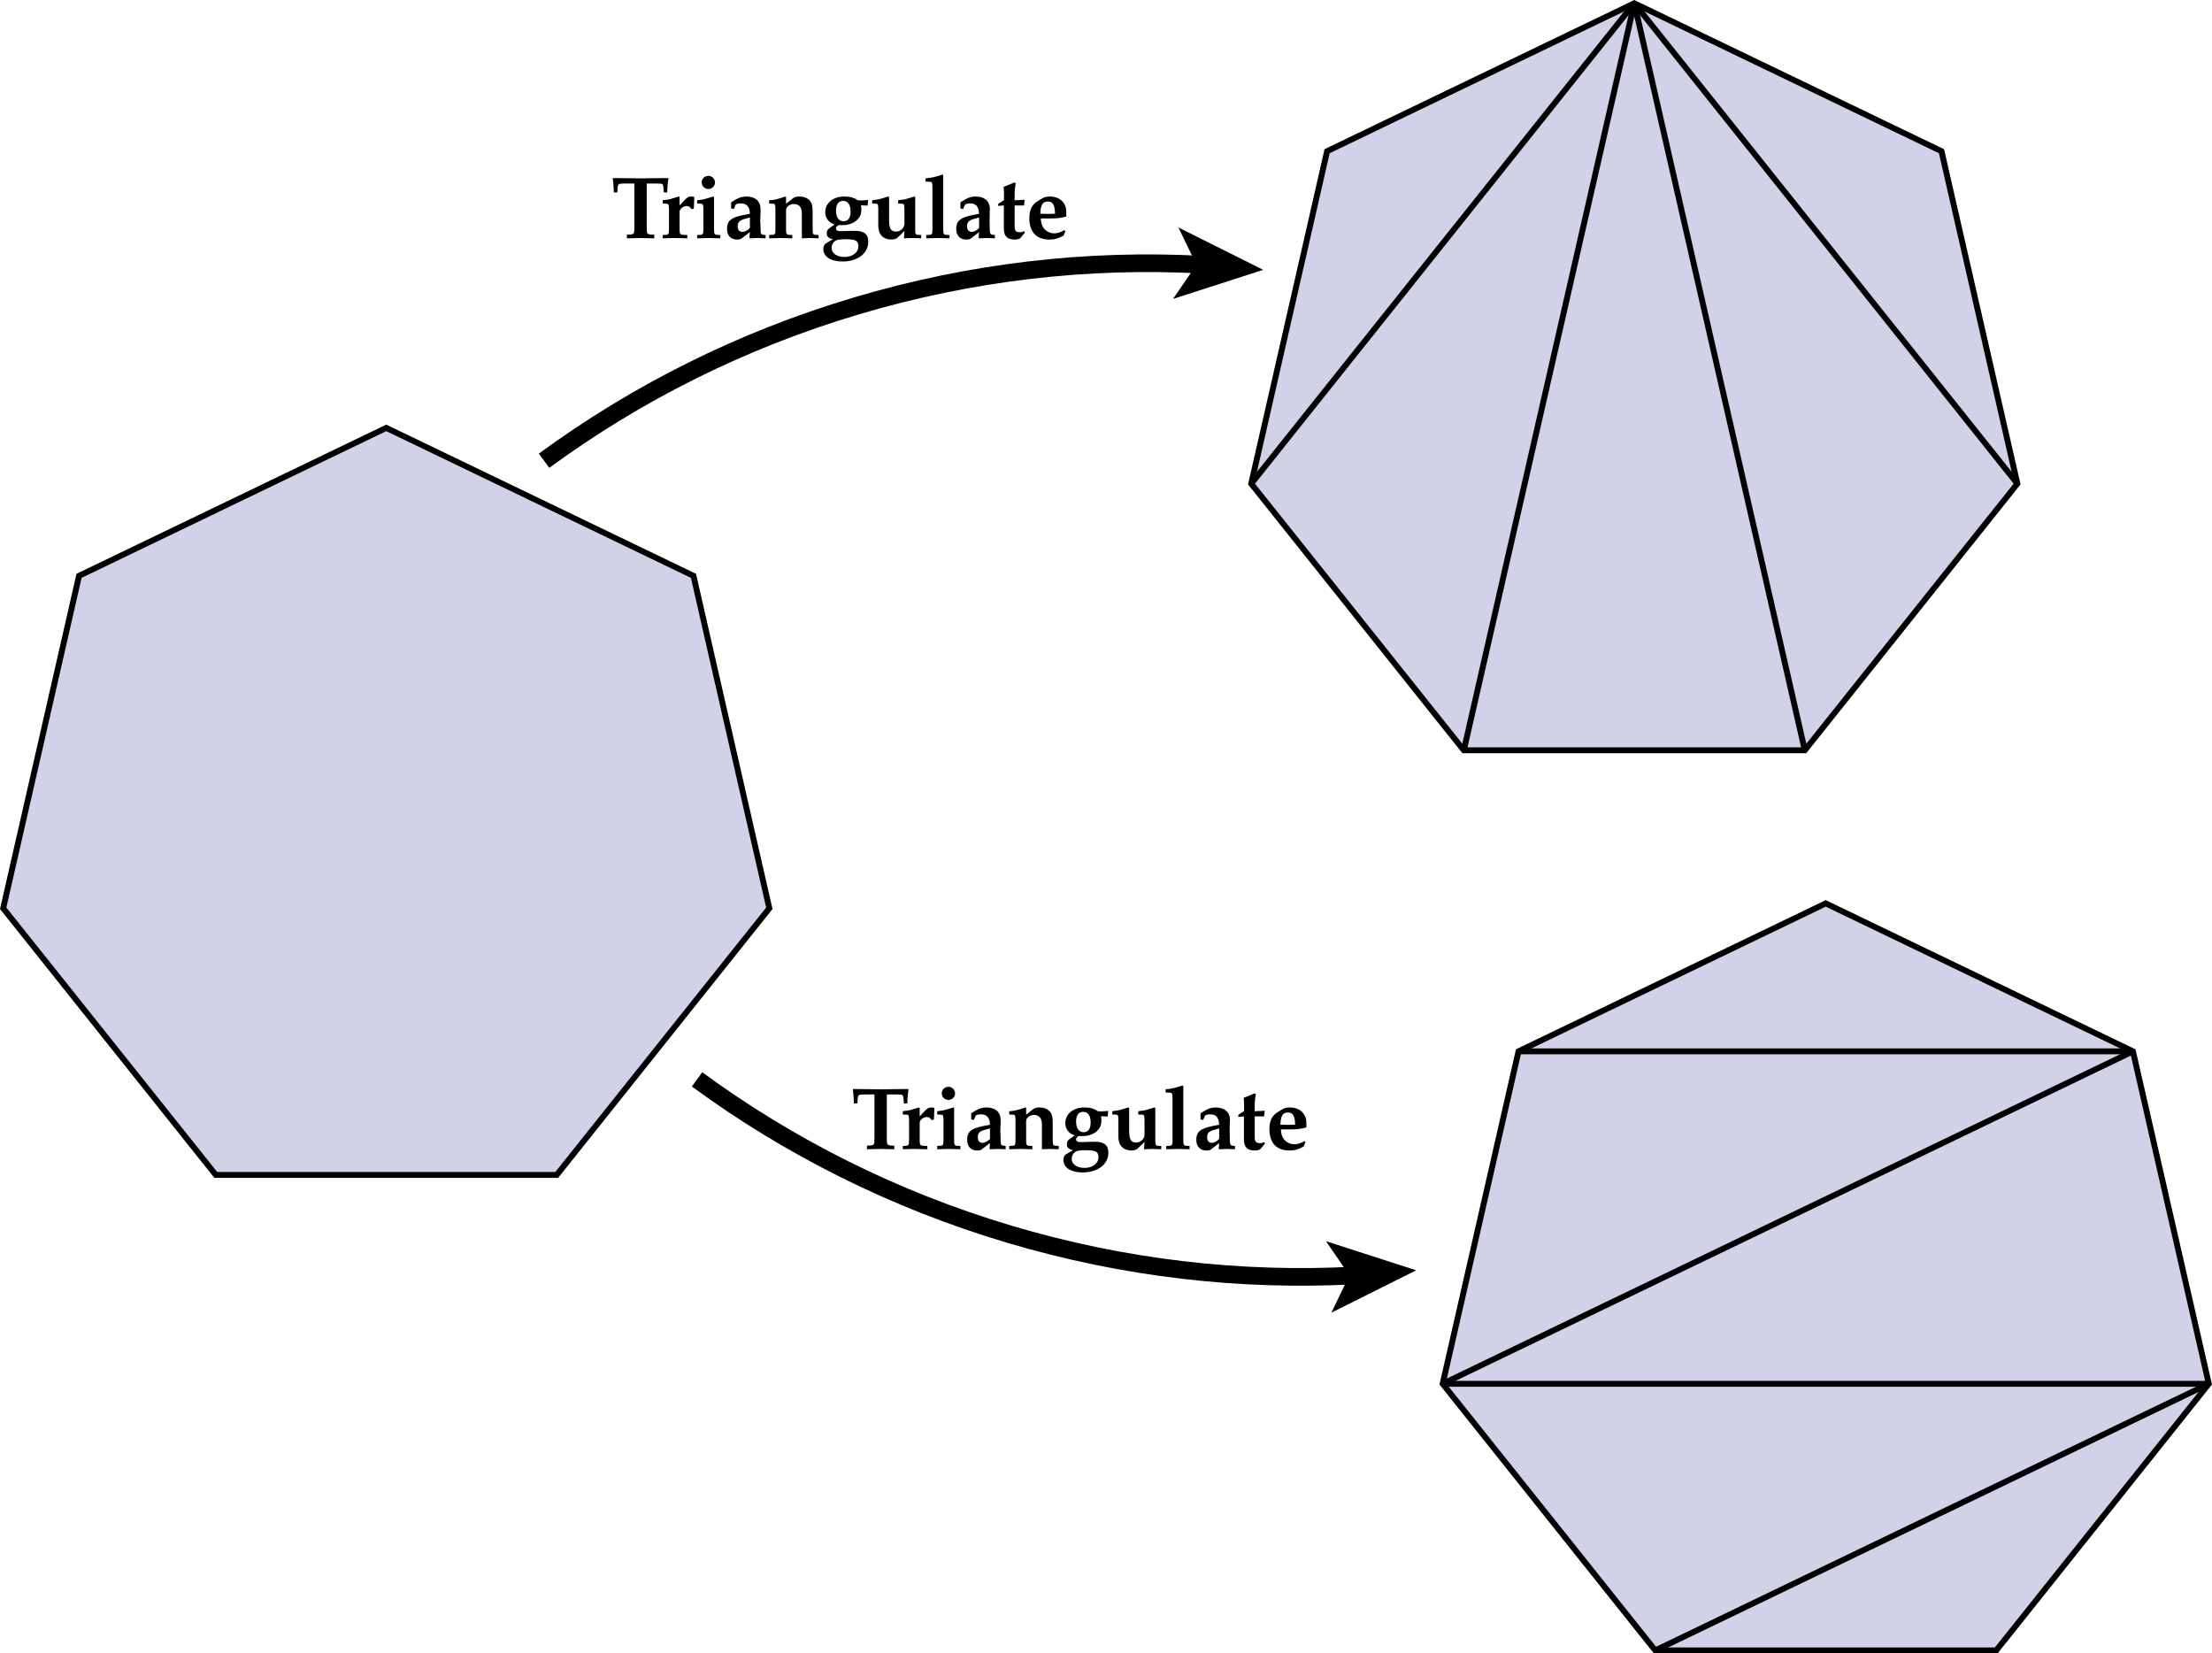<?xml version="1.0" encoding="utf-8"?>
<!-- Generator: Adobe Illustrator 16.0.4, SVG Export Plug-In . SVG Version: 6.00 Build 0)  -->
<!DOCTYPE svg PUBLIC "-//W3C//DTD SVG 1.1//EN" "http://www.w3.org/Graphics/SVG/1.1/DTD/svg11.dtd">
<svg version="1.1" id="Layer_1" xmlns="http://www.w3.org/2000/svg" xmlns:xlink="http://www.w3.org/1999/xlink" x="0px" y="0px"
	 width="376.239px" height="281.187px" viewBox="0 0 376.239 281.187" enable-background="new 0 0 376.239 281.187"
	 xml:space="preserve">
<g>
	<polygon opacity="0.2" fill="#1B1F8A" points="36.701,199.817 0.541,154.474 13.446,97.932 65.699,72.769 117.952,97.932 
		130.856,154.474 94.697,199.817 	"/>
	<polygon fill="none" stroke="#000000" stroke-miterlimit="10" points="36.701,199.817 0.541,154.474 13.446,97.932 65.699,72.769 
		117.952,97.932 130.856,154.474 94.697,199.817 	"/>
</g>
<g>
	<polygon opacity="0.2" fill="#1B1F8A" points="248.98,127.604 212.82,82.26 225.726,25.718 277.979,0.555 330.231,25.718 
		343.136,82.26 306.977,127.604 	"/>
	<g>
		<polygon fill="none" stroke="#000000" stroke-miterlimit="10" points="248.981,127.604 212.821,82.26 225.726,25.718 
			277.979,0.555 330.231,25.718 343.136,82.26 306.978,127.604 		"/>
		<line fill="none" stroke="#000000" stroke-miterlimit="10" x1="277.979" y1="0.555" x2="212.821" y2="82.26"/>
		<line fill="none" stroke="#000000" stroke-miterlimit="10" x1="277.979" y1="0.555" x2="248.981" y2="127.604"/>
		<line fill="none" stroke="#000000" stroke-miterlimit="10" x1="277.979" y1="0.555" x2="306.978" y2="127.604"/>
		<line fill="none" stroke="#000000" stroke-miterlimit="10" x1="277.979" y1="0.555" x2="343.136" y2="82.26"/>
	</g>
</g>
<g>
	<polygon opacity="0.2" fill="#1B1F8A" points="281.542,280.687 245.382,235.343 258.287,178.801 310.54,153.638 362.793,178.801 
		375.697,235.343 339.538,280.687 	"/>
	<g>
		<polygon fill="none" stroke="#000000" stroke-miterlimit="10" points="281.543,280.687 245.382,235.343 258.287,178.801 
			310.541,153.638 362.793,178.801 375.697,235.343 339.539,280.687 		"/>
		<line fill="none" stroke="#000000" stroke-miterlimit="10" x1="258.287" y1="178.801" x2="362.793" y2="178.801"/>
		<line fill="none" stroke="#000000" stroke-miterlimit="10" x1="362.793" y1="178.801" x2="245.382" y2="235.343"/>
		<line fill="none" stroke="#000000" stroke-miterlimit="10" x1="245.382" y1="235.343" x2="375.697" y2="235.343"/>
		<line fill="none" stroke="#000000" stroke-miterlimit="10" x1="375.697" y1="235.343" x2="281.543" y2="280.687"/>
	</g>
</g>
<g>
	<g>
		<path fill="none" stroke="#000000" stroke-width="3" stroke-miterlimit="10" d="M204.3,45.006
			c-19.264-1.015-39.022,1.188-58.567,6.998c-19.675,5.849-37.537,14.876-53.19,26.354"/>
		<g>
			<polygon points="214.856,45.89 200.435,38.683 203.505,45.03 199.515,50.843 			"/>
		</g>
	</g>
</g>
<g>
	<g>
		<path fill="none" stroke="#000000" stroke-width="3" stroke-miterlimit="10" d="M118.56,183.571
			c15.653,11.479,33.516,20.506,53.19,26.354c19.545,5.81,39.304,8.013,58.567,6.998"/>
		<g>
			<polygon points="225.532,211.087 229.522,216.899 226.452,223.247 240.874,216.04 			"/>
		</g>
	</g>
</g>
<g>
	<defs>
		<rect id="SVGID_1_" x="144.396" y="184.503" width="78" height="15"/>
	</defs>
	<clipPath id="SVGID_2_">
		<use xlink:href="#SVGID_1_"  overflow="visible"/>
	</clipPath>
	<path clip-path="url(#SVGID_2_)" d="M150.839,186.136h1.758c0.639,0,0.799,0.026,0.932,0.133l0.134,0.347l0.079,1.038h0.586
		c0.027-1.145,0.08-1.65,0.213-2.369l-0.105-0.08c-4.127,0.053-4.127,0.053-4.634,0.053c-0.532,0-0.532,0-4.659-0.053l-0.08,0.08
		c0.106,0.719,0.133,1.225,0.186,2.369h0.586l0.08-1.038c0-0.08,0.08-0.267,0.133-0.319c0.08-0.106,0.32-0.16,0.933-0.16h1.757
		v7.243c0,1.331-0.025,1.357-0.719,1.438l-0.559,0.026v0.612c1.811-0.053,1.811-0.053,2.316-0.053s0.533,0,2.344,0.053v-0.612
		l-0.56-0.026c-0.692-0.08-0.72-0.106-0.72-1.438V186.136"/>
	<path clip-path="url(#SVGID_2_)" d="M156.298,188.346l-1.064,0.319c-0.479,0.16-0.746,0.214-1.678,0.32v0.559l0.666,0.026
		c0.346,0.027,0.398,0.16,0.398,1.065v3.275c0,0.799-0.08,0.932-0.559,0.958l-0.506,0.027v0.559l1.917-0.053
		c0.187,0,0.239,0,2.263,0.053v-0.559l-0.586-0.027c-0.639-0.026-0.719-0.133-0.719-0.958v-2.982c0-0.453,0.613-0.959,1.199-0.959
		c0.373,0,0.639,0.187,0.852,0.56l0.373-0.16l0.08-1.943c-0.16-0.054-0.347-0.08-0.56-0.08c-0.427,0-0.719,0.187-1.278,0.799
		l-0.666,0.719v-1.438L156.298,188.346"/>
	<path clip-path="url(#SVGID_2_)" d="M161.331,184.831c-0.64,0-1.146,0.479-1.146,1.118c0,0.612,0.506,1.118,1.146,1.118
		c0.611,0,1.118-0.506,1.118-1.118S161.942,184.831,161.331,184.831 M162.156,188.346l-1.065,0.319
		c-0.479,0.16-0.825,0.214-1.465,0.293c-0.053,0-0.105,0.027-0.213,0.027v0.559l0.666,0.026c0.346,0.027,0.399,0.16,0.399,1.065
		v3.275c0,0.799-0.079,0.932-0.56,0.958l-0.506,0.027v0.559l1.918-0.053c0.293,0,1.012,0.026,2.023,0.053v-0.559l-0.533-0.027
		c-0.452-0.026-0.532-0.159-0.532-0.958v-5.485L162.156,188.346z"/>
	<path clip-path="url(#SVGID_2_)" d="M168.387,193.671c-0.292,0.399-0.853,0.692-1.305,0.692c-0.479,0-0.772-0.372-0.772-0.958
		c0-0.719,0.32-1.039,1.385-1.305l0.692-0.187V193.671 M168.387,194.391l-0.079,0.932l0.079,0.133
		c0.905-0.026,1.172-0.053,1.358-0.053c0.16,0,0.399,0.026,1.305,0.053v-0.559l-0.453-0.054c-0.319-0.053-0.398-0.213-0.398-0.905
		v-0.319c-0.027-0.479-0.054-0.905-0.054-1.252c0-0.399,0.026-0.878,0.054-1.464c0-0.187,0-0.319,0-0.427
		c0-1.331-0.906-2.13-2.396-2.13c-0.64,0-1.252,0.16-1.811,0.506l-0.8,0.479v1.038l0.453,0.106l0.319-0.745
		c0.053-0.106,0.479-0.213,0.879-0.213c1.012,0,1.49,0.532,1.544,1.757l-1.331,0.267c-1.891,0.399-2.557,0.985-2.557,2.264
		c0,1.198,0.613,1.863,1.758,1.863c0.319,0,0.586-0.079,0.719-0.186L168.387,194.391z"/>
	<path clip-path="url(#SVGID_2_)" d="M171.662,189.544l0.665,0.026c0.347,0.027,0.4,0.16,0.4,1.065v3.275
		c0,0.799-0.08,0.932-0.56,0.958l-0.506,0.027v0.559l1.917-0.053c0.32,0,1.039,0.026,2.023,0.053v-0.559l-0.506-0.027
		c-0.479-0.026-0.559-0.159-0.559-0.958v-3.249c0-0.532,0.612-1.038,1.277-1.038c0.986,0,1.412,0.532,1.412,1.73v4.101
		c0.852-0.026,1.118-0.053,1.357-0.053c0.187,0,0.187,0,1.492,0.053v-0.559l-0.48-0.027c-0.479-0.026-0.532-0.159-0.532-0.958
		v-2.796c0-1.146-0.133-1.73-0.532-2.13s-1.012-0.64-1.73-0.64c-0.453,0-0.826,0.08-1.065,0.293l-1.198,0.932v-1.145l-0.08-0.08
		c-1.57,0.506-1.971,0.612-2.796,0.64V189.544"/>
	<path clip-path="url(#SVGID_2_)" d="M184.577,195.615c1.811,0,2.263,0.239,2.263,1.198c0,1.038-0.985,1.811-2.343,1.811
		c-1.332,0-2.211-0.612-2.211-1.544c0-0.56,0.32-1.065,0.772-1.278C183.298,195.695,183.831,195.615,184.577,195.615
		 M184.257,189.092c0.799,0,1.252,0.639,1.252,1.837c0,1.065-0.426,1.624-1.199,1.624c-0.799,0-1.277-0.692-1.277-1.811
		C183.032,189.677,183.458,189.092,184.257,189.092z M188.411,189.891l0.08-0.959c-0.613,0.054-0.906,0.08-1.226,0.08
		c-0.133,0-0.293,0-0.532-0.026c-0.613-0.453-1.332-0.64-2.29-0.64c-1.917,0-3.249,1.118-3.249,2.689c0,0.56,0.188,1.039,0.56,1.438
		c0.293,0.293,0.506,0.427,1.038,0.613l-1.064,0.799c-0.16,0.106-0.267,0.426-0.267,0.719c0,0.532,0.267,0.825,1.038,1.012
		l-1.225,0.719c-0.213,0.133-0.399,0.532-0.399,0.932c0,1.306,1.278,2.131,3.249,2.131c2.609,0,4.393-1.385,4.393-3.355
		c0-1.278-0.719-1.863-2.236-1.863h-0.346c-1.491,0.053-2.023,0.053-2.184,0.053c-0.479,0-0.719-0.16-0.719-0.452
		c0-0.214,0.133-0.399,0.453-0.586c0.266,0.026,0.398,0.026,0.585,0.026c1.038,0,1.997-0.319,2.61-0.959
		c0.452-0.452,0.665-0.985,0.665-1.73c0-0.239-0.026-0.426-0.08-0.692L188.411,189.891z"/>
	<path clip-path="url(#SVGID_2_)" d="M194.669,194.204l-0.08,1.251c1.251-0.053,1.251-0.053,1.41-0.053c0.16,0,0.4,0,0.826,0.026
		c0.106,0,0.399,0,0.692,0.026v-0.559l-0.479-0.027c-0.479-0.026-0.533-0.159-0.533-0.958v-5.485l-0.159-0.08l-1.038,0.319
		c-0.506,0.16-0.772,0.214-1.705,0.32v0.559l0.666,0.026c0.347,0.027,0.4,0.16,0.4,1.065v2.316c0,0.746-0.64,1.358-1.438,1.358
		c-0.853,0-1.172-0.532-1.172-1.971v-3.914l-0.159-0.08l-1.039,0.319c-0.506,0.16-0.746,0.214-1.678,0.32v0.559l0.666,0.026
		c0.346,0.027,0.373,0.16,0.373,1.065v2.663c0,1.518,0.825,2.369,2.264,2.369c0.426,0,0.824-0.133,1.038-0.346L194.669,194.204"/>
	<path clip-path="url(#SVGID_2_)" d="M201.139,184.618l-1.065,0.319c-0.452,0.133-0.958,0.239-1.811,0.319v0.533l0.799,0.053
		c0.32,0.026,0.373,0.16,0.373,1.065v7.003c0,0.799-0.08,0.932-0.533,0.958l-0.531,0.027v0.559l1.943-0.053
		c0.293,0,1.012,0.026,2.023,0.053v-0.559l-0.532-0.027c-0.453-0.026-0.532-0.159-0.532-0.958v-9.213L201.139,184.618"/>
	<path clip-path="url(#SVGID_2_)" d="M207.37,193.671c-0.293,0.399-0.826,0.692-1.279,0.692c-0.479,0-0.771-0.372-0.771-0.958
		c0-0.719,0.319-1.039,1.385-1.305l0.666-0.187V193.671 M207.37,194.391l-0.08,0.932l0.08,0.133
		c0.932-0.026,1.197-0.053,1.357-0.053c0.187,0,0.426,0.026,1.332,0.053v-0.559l-0.453-0.054c-0.32-0.053-0.399-0.213-0.426-0.905
		v-0.319c0-0.479-0.027-0.905-0.027-1.252c0-0.399,0.027-0.878,0.027-1.464c0.026-0.187,0.026-0.319,0.026-0.427
		c0-1.331-0.905-2.13-2.423-2.13c-0.613,0-1.225,0.16-1.785,0.506l-0.799,0.479v1.038l0.453,0.106l0.32-0.745
		c0.053-0.106,0.479-0.213,0.879-0.213c0.984,0,1.464,0.532,1.518,1.757l-1.305,0.267c-1.891,0.399-2.584,0.985-2.584,2.264
		c0,1.198,0.64,1.863,1.758,1.863c0.346,0,0.586-0.079,0.746-0.186L207.37,194.391z"/>
	<path clip-path="url(#SVGID_2_)" d="M215.145,194.497l-0.106-0.267c-0.319,0.133-0.452,0.187-0.692,0.187
		c-0.718,0-0.932-0.239-0.932-0.985v-3.568h1.598l0.106-0.958l-1.704,0.08v-0.853c0-0.799,0.054-1.305,0.187-2.05l-0.213-0.134
		c-0.612,0.267-1.065,0.453-1.838,0.746c0.054,0.771,0.054,1.064,0.054,1.357v0.905l-0.985,0.64v0.346l0.959-0.08v3.888
		c0,1.332,0.559,1.917,1.863,1.917c0.453,0,0.852-0.106,0.985-0.292L215.145,194.497"/>
	<path clip-path="url(#SVGID_2_)" d="M219.032,191.302h-0.053c-0.08,0-0.506,0-0.72-0.027h-0.479c0.054-1.49,0.4-2.076,1.278-2.076
		c0.853,0,1.198,0.586,1.226,2.076L219.032,191.302 M222.201,190.982c0-1.598-1.118-2.637-2.823-2.637
		c-0.531,0-0.932,0.106-1.33,0.347l-0.693,0.426c-0.984,0.586-1.438,1.465-1.438,2.902c0,2.37,1.198,3.647,3.436,3.647
		c0.852,0,1.41-0.159,2.369-0.665l0.319-0.719l-0.159-0.214c-0.719,0.399-1.172,0.533-1.758,0.533c-0.771,0-1.518-0.426-1.891-1.065
		c-0.239-0.426-0.318-0.772-0.373-1.464h1.971c0.852,0,1.518-0.107,2.37-0.32V190.982z"/>
</g>
<g>
	<defs>
		<rect id="SVGID_3_" x="103.56" y="29.579" width="78" height="15"/>
	</defs>
	<clipPath id="SVGID_4_">
		<use xlink:href="#SVGID_3_"  overflow="visible"/>
	</clipPath>
	<path clip-path="url(#SVGID_4_)" d="M110.003,31.212h1.758c0.639,0,0.799,0.026,0.932,0.133l0.134,0.347l0.079,1.038h0.586
		c0.027-1.145,0.08-1.65,0.213-2.369l-0.105-0.08c-4.127,0.053-4.127,0.053-4.634,0.053c-0.532,0-0.532,0-4.659-0.053l-0.08,0.08
		c0.106,0.719,0.133,1.225,0.186,2.369h0.586l0.08-1.038c0-0.08,0.08-0.267,0.133-0.319c0.08-0.106,0.32-0.16,0.933-0.16h1.757
		v7.243c0,1.331-0.025,1.357-0.719,1.438l-0.559,0.026v0.612c1.811-0.053,1.811-0.053,2.316-0.053s0.533,0,2.344,0.053v-0.612
		l-0.56-0.026c-0.692-0.08-0.72-0.106-0.72-1.438V31.212"/>
	<path clip-path="url(#SVGID_4_)" d="M115.462,33.422l-1.064,0.319c-0.479,0.16-0.746,0.214-1.678,0.32v0.559l0.666,0.026
		c0.346,0.027,0.398,0.16,0.398,1.065v3.275c0,0.799-0.08,0.932-0.559,0.958l-0.506,0.027v0.559l1.917-0.053
		c0.187,0,0.239,0,2.263,0.053v-0.559l-0.586-0.027c-0.639-0.026-0.719-0.133-0.719-0.958v-2.982c0-0.453,0.613-0.959,1.199-0.959
		c0.373,0,0.639,0.187,0.852,0.56l0.373-0.16l0.08-1.943c-0.16-0.054-0.347-0.08-0.56-0.08c-0.427,0-0.719,0.187-1.278,0.799
		l-0.666,0.719v-1.438L115.462,33.422"/>
	<path clip-path="url(#SVGID_4_)" d="M120.495,29.907c-0.64,0-1.146,0.479-1.146,1.118c0,0.612,0.506,1.118,1.146,1.118
		c0.611,0,1.118-0.506,1.118-1.118S121.106,29.907,120.495,29.907 M121.32,33.422l-1.065,0.319c-0.479,0.16-0.825,0.214-1.465,0.293
		c-0.053,0-0.105,0.027-0.213,0.027v0.559l0.666,0.026c0.346,0.027,0.399,0.16,0.399,1.065v3.275c0,0.799-0.079,0.932-0.56,0.958
		l-0.506,0.027v0.559l1.918-0.053c0.293,0,1.012,0.026,2.023,0.053v-0.559l-0.533-0.027c-0.452-0.026-0.532-0.159-0.532-0.958
		v-5.485L121.32,33.422z"/>
	<path clip-path="url(#SVGID_4_)" d="M127.551,38.747c-0.292,0.399-0.853,0.692-1.305,0.692c-0.479,0-0.772-0.372-0.772-0.958
		c0-0.719,0.32-1.039,1.385-1.305l0.692-0.187V38.747 M127.551,39.467l-0.079,0.932l0.079,0.133
		c0.905-0.026,1.172-0.053,1.358-0.053c0.16,0,0.399,0.026,1.305,0.053v-0.559l-0.453-0.054c-0.319-0.053-0.398-0.213-0.398-0.905
		v-0.319c-0.027-0.479-0.054-0.905-0.054-1.252c0-0.399,0.026-0.878,0.054-1.464c0-0.187,0-0.319,0-0.427
		c0-1.331-0.906-2.13-2.396-2.13c-0.64,0-1.252,0.16-1.811,0.506l-0.8,0.479v1.038l0.453,0.106l0.319-0.745
		c0.053-0.106,0.479-0.213,0.879-0.213c1.012,0,1.49,0.532,1.544,1.757l-1.331,0.267c-1.891,0.399-2.557,0.985-2.557,2.264
		c0,1.198,0.613,1.863,1.758,1.863c0.319,0,0.586-0.079,0.719-0.186L127.551,39.467z"/>
	<path clip-path="url(#SVGID_4_)" d="M130.826,34.62l0.665,0.026c0.347,0.027,0.4,0.16,0.4,1.065v3.275
		c0,0.799-0.08,0.932-0.56,0.958l-0.506,0.027v0.559l1.917-0.053c0.32,0,1.039,0.026,2.023,0.053v-0.559l-0.506-0.027
		c-0.479-0.026-0.559-0.159-0.559-0.958v-3.249c0-0.532,0.612-1.038,1.277-1.038c0.986,0,1.412,0.532,1.412,1.73v4.101
		c0.852-0.026,1.118-0.053,1.357-0.053c0.187,0,0.187,0,1.492,0.053v-0.559l-0.48-0.027c-0.479-0.026-0.532-0.159-0.532-0.958
		v-2.796c0-1.146-0.133-1.73-0.532-2.13s-1.012-0.64-1.73-0.64c-0.453,0-0.826,0.08-1.065,0.293l-1.198,0.932v-1.145l-0.08-0.08
		c-1.57,0.506-1.971,0.612-2.796,0.64V34.62"/>
	<path clip-path="url(#SVGID_4_)" d="M143.741,40.691c1.811,0,2.263,0.239,2.263,1.198c0,1.038-0.985,1.811-2.343,1.811
		c-1.332,0-2.211-0.612-2.211-1.544c0-0.56,0.32-1.065,0.772-1.278C142.462,40.771,142.995,40.691,143.741,40.691 M143.421,34.168
		c0.799,0,1.252,0.639,1.252,1.837c0,1.065-0.426,1.624-1.199,1.624c-0.799,0-1.277-0.692-1.277-1.811
		C142.196,34.753,142.622,34.168,143.421,34.168z M147.575,34.967l0.08-0.959c-0.613,0.054-0.906,0.08-1.226,0.08
		c-0.133,0-0.293,0-0.532-0.026c-0.613-0.453-1.332-0.64-2.29-0.64c-1.917,0-3.249,1.118-3.249,2.689c0,0.56,0.188,1.039,0.56,1.438
		c0.293,0.293,0.506,0.427,1.038,0.613l-1.064,0.799c-0.16,0.106-0.267,0.426-0.267,0.719c0,0.532,0.267,0.825,1.038,1.012
		l-1.225,0.719c-0.213,0.133-0.399,0.532-0.399,0.932c0,1.306,1.278,2.131,3.249,2.131c2.609,0,4.393-1.385,4.393-3.355
		c0-1.278-0.719-1.863-2.236-1.863h-0.346c-1.491,0.053-2.023,0.053-2.184,0.053c-0.479,0-0.719-0.16-0.719-0.452
		c0-0.214,0.133-0.399,0.453-0.586c0.266,0.026,0.398,0.026,0.585,0.026c1.038,0,1.997-0.319,2.61-0.959
		c0.452-0.452,0.665-0.985,0.665-1.73c0-0.239-0.026-0.426-0.08-0.692L147.575,34.967z"/>
	<path clip-path="url(#SVGID_4_)" d="M153.833,39.28l-0.08,1.251c1.251-0.053,1.251-0.053,1.41-0.053c0.16,0,0.4,0,0.826,0.026
		c0.106,0,0.399,0,0.692,0.026v-0.559l-0.479-0.027c-0.479-0.026-0.533-0.159-0.533-0.958v-5.485l-0.159-0.08l-1.038,0.319
		c-0.506,0.16-0.772,0.214-1.705,0.32v0.559l0.666,0.026c0.347,0.027,0.4,0.16,0.4,1.065v2.316c0,0.746-0.64,1.358-1.438,1.358
		c-0.853,0-1.172-0.532-1.172-1.971v-3.914l-0.159-0.08l-1.039,0.319c-0.506,0.16-0.746,0.214-1.678,0.32v0.559l0.666,0.026
		c0.346,0.027,0.373,0.16,0.373,1.065v2.663c0,1.518,0.825,2.369,2.264,2.369c0.426,0,0.824-0.133,1.038-0.346L153.833,39.28"/>
	<path clip-path="url(#SVGID_4_)" d="M160.303,29.694l-1.065,0.319c-0.452,0.133-0.958,0.239-1.811,0.319v0.533l0.799,0.053
		c0.32,0.026,0.373,0.16,0.373,1.065v7.003c0,0.799-0.08,0.932-0.533,0.958l-0.531,0.027v0.559l1.943-0.053
		c0.293,0,1.012,0.026,2.023,0.053v-0.559l-0.532-0.027c-0.453-0.026-0.532-0.159-0.532-0.958v-9.213L160.303,29.694"/>
	<path clip-path="url(#SVGID_4_)" d="M166.534,38.747c-0.293,0.399-0.826,0.692-1.279,0.692c-0.479,0-0.771-0.372-0.771-0.958
		c0-0.719,0.319-1.039,1.385-1.305l0.666-0.187V38.747 M166.534,39.467l-0.08,0.932l0.08,0.133c0.932-0.026,1.197-0.053,1.357-0.053
		c0.187,0,0.426,0.026,1.332,0.053v-0.559l-0.453-0.054c-0.32-0.053-0.399-0.213-0.426-0.905v-0.319
		c0-0.479-0.027-0.905-0.027-1.252c0-0.399,0.027-0.878,0.027-1.464c0.026-0.187,0.026-0.319,0.026-0.427
		c0-1.331-0.905-2.13-2.423-2.13c-0.613,0-1.225,0.16-1.785,0.506l-0.799,0.479v1.038l0.453,0.106l0.32-0.745
		c0.053-0.106,0.479-0.213,0.879-0.213c0.984,0,1.464,0.532,1.518,1.757l-1.305,0.267c-1.891,0.399-2.584,0.985-2.584,2.264
		c0,1.198,0.64,1.863,1.758,1.863c0.346,0,0.586-0.079,0.746-0.186L166.534,39.467z"/>
	<path clip-path="url(#SVGID_4_)" d="M174.309,39.573l-0.106-0.267c-0.319,0.133-0.452,0.187-0.692,0.187
		c-0.718,0-0.932-0.239-0.932-0.985v-3.568h1.598l0.106-0.958l-1.704,0.08v-0.853c0-0.799,0.054-1.305,0.187-2.05l-0.213-0.134
		c-0.612,0.267-1.065,0.453-1.838,0.746c0.054,0.771,0.054,1.064,0.054,1.357v0.905l-0.985,0.64v0.346l0.959-0.08v3.888
		c0,1.332,0.559,1.917,1.863,1.917c0.453,0,0.852-0.106,0.985-0.292L174.309,39.573"/>
	<path clip-path="url(#SVGID_4_)" d="M178.196,36.378h-0.053c-0.08,0-0.506,0-0.72-0.027h-0.479c0.054-1.49,0.4-2.076,1.278-2.076
		c0.853,0,1.198,0.586,1.226,2.076L178.196,36.378 M181.365,36.059c0-1.598-1.118-2.637-2.823-2.637
		c-0.531,0-0.932,0.106-1.33,0.347l-0.693,0.426c-0.984,0.586-1.438,1.465-1.438,2.902c0,2.37,1.198,3.647,3.436,3.647
		c0.852,0,1.41-0.159,2.369-0.665l0.319-0.719l-0.159-0.214c-0.719,0.399-1.172,0.533-1.758,0.533c-0.771,0-1.518-0.426-1.891-1.065
		c-0.239-0.426-0.318-0.772-0.373-1.464h1.971c0.852,0,1.518-0.107,2.37-0.32V36.059z"/>
</g>
</svg>
